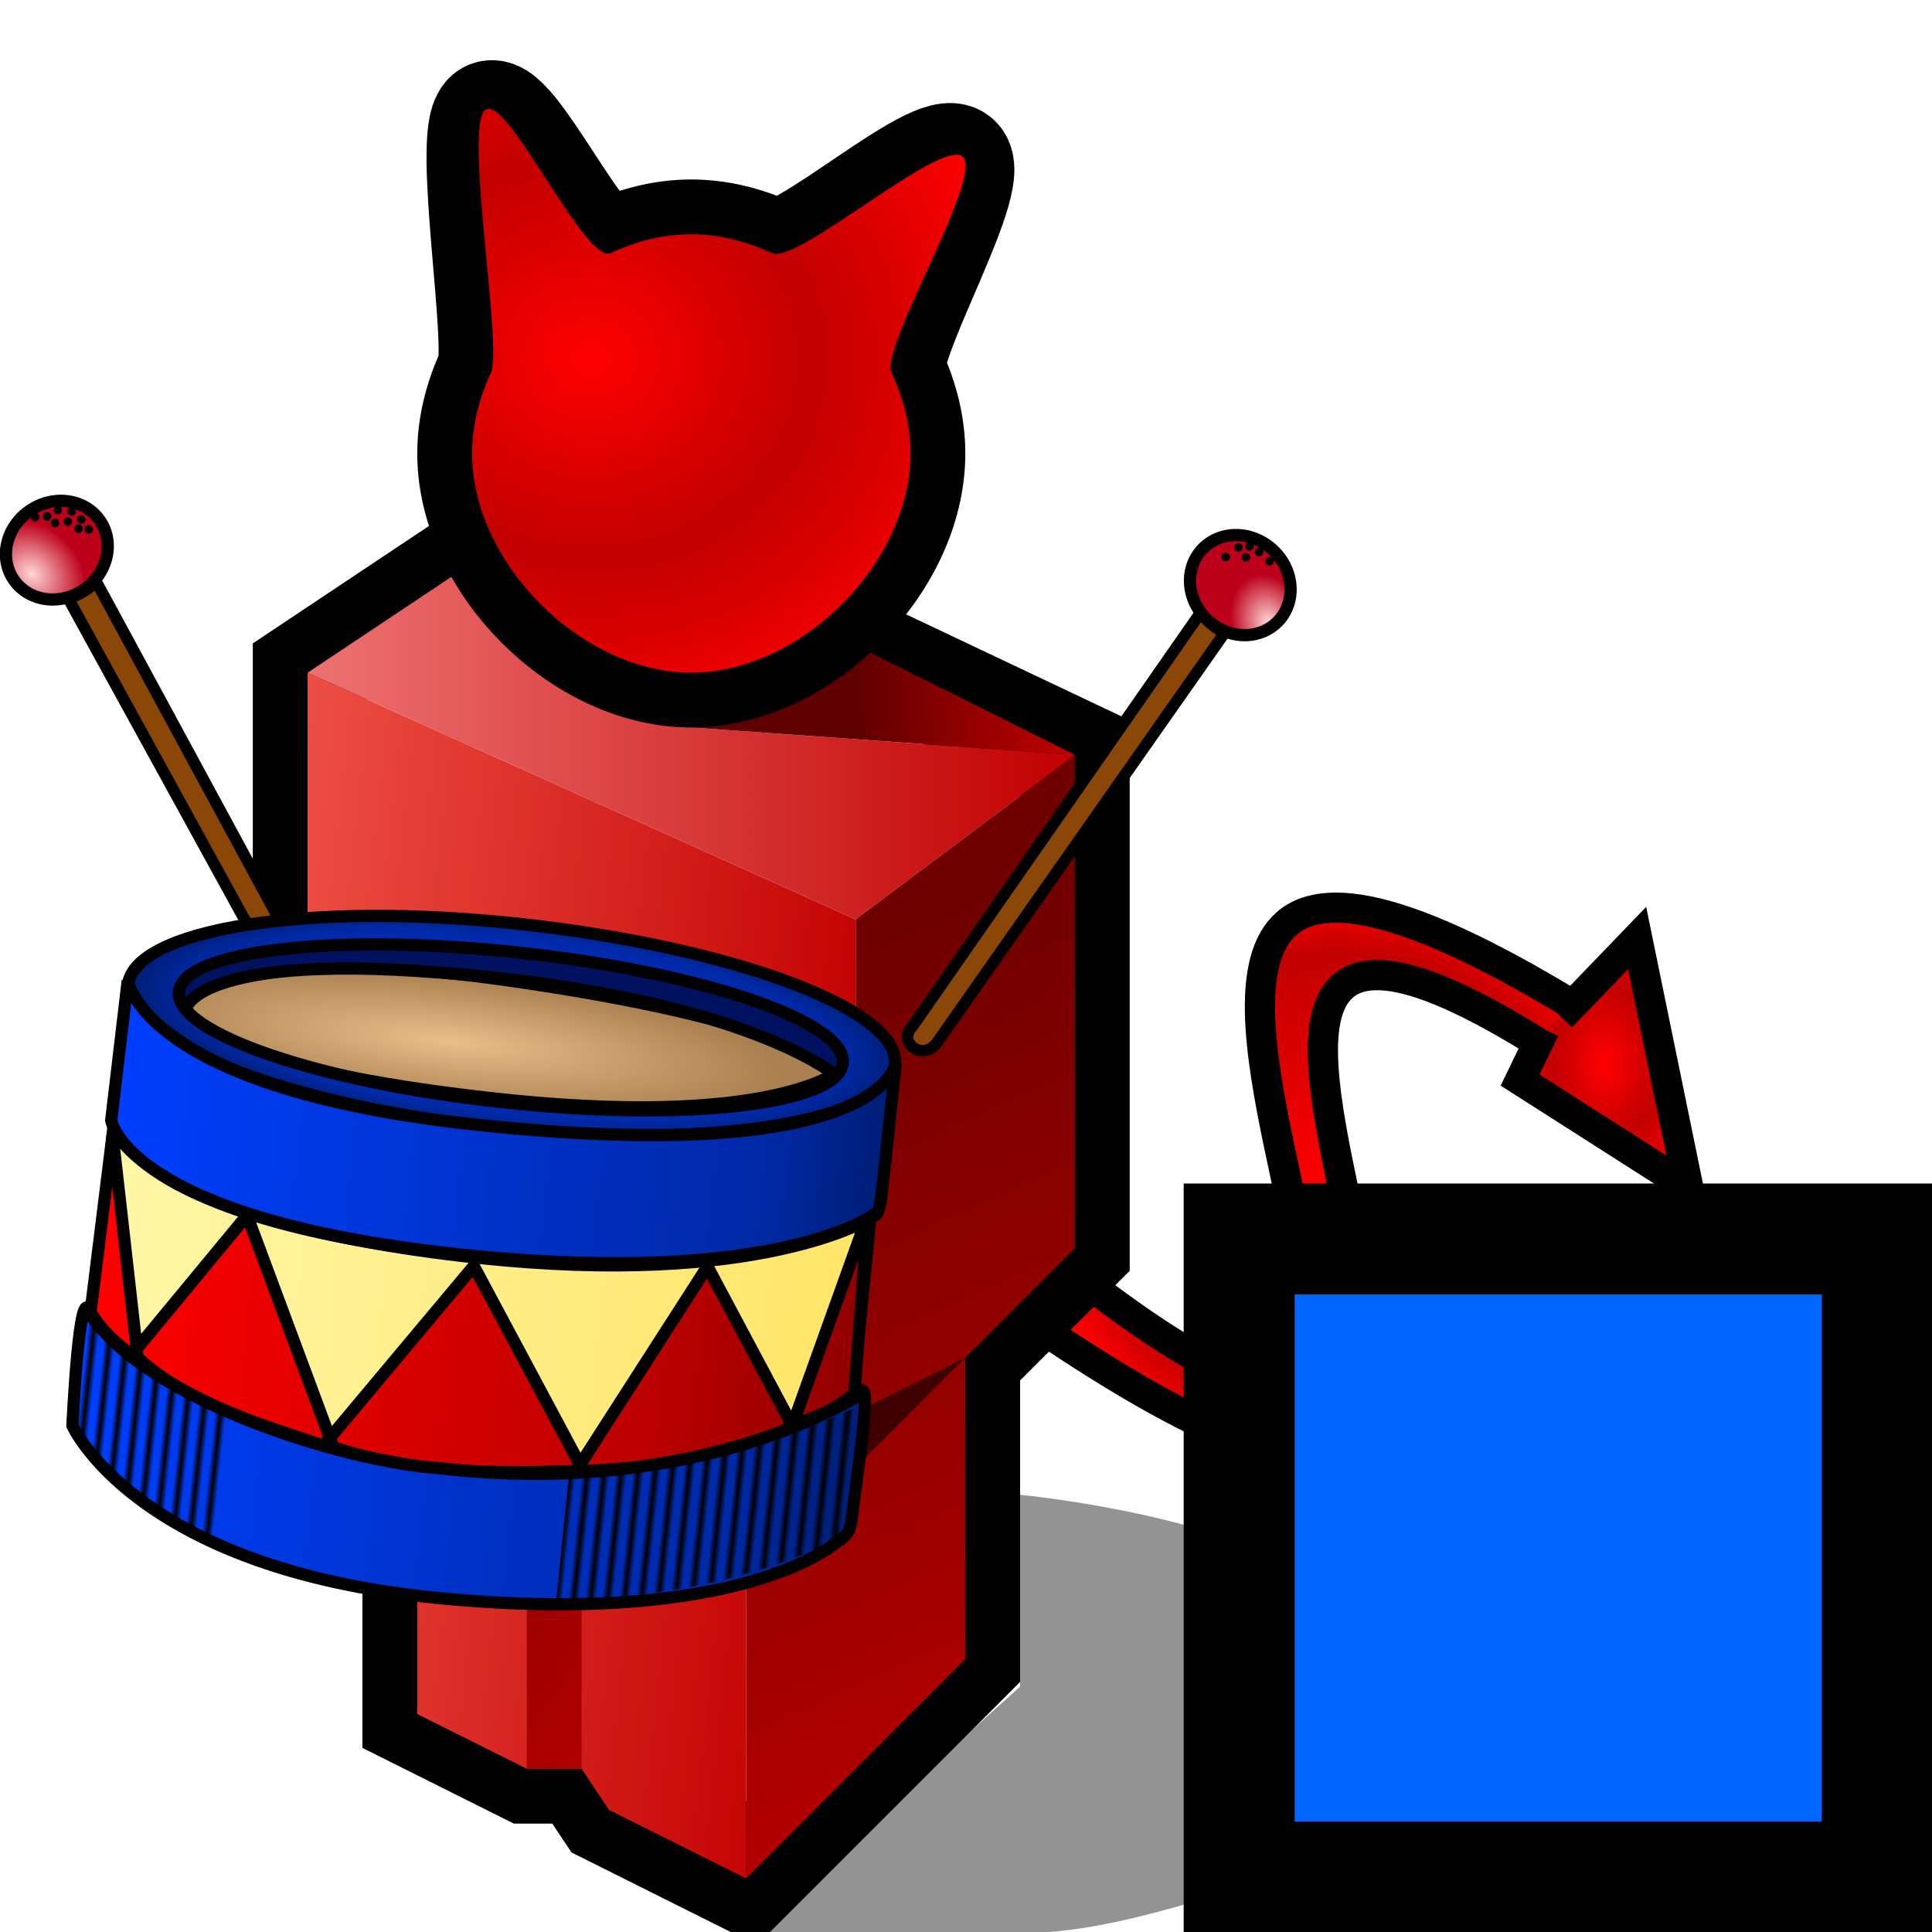 <?xml version="1.0" encoding="UTF-8" standalone="no"?>
<svg
   xmlns:dc="http://purl.org/dc/elements/1.1/"
   xmlns:cc="http://creativecommons.org/ns#"
   xmlns:rdf="http://www.w3.org/1999/02/22-rdf-syntax-ns#"
   xmlns:svg="http://www.w3.org/2000/svg"
   xmlns="http://www.w3.org/2000/svg"
   xmlns:xlink="http://www.w3.org/1999/xlink"
   xmlns:sodipodi="http://sodipodi.sourceforge.net/DTD/sodipodi-0.dtd"
   xmlns:inkscape="http://www.inkscape.org/namespaces/inkscape"
   version="1.1"
   width="64"
   height="64"
   color-interpolation="linearRGB"
   id="svg2"
   inkscape:version="0.91 r13725"
   sodipodi:docname="gmpc-tray.svg">
  <defs
     id="defs60">
    <linearGradient
       y2="-8.05"
       x2="116.61"
       y1="-57.07"
       x1="73.74"
       gradientUnits="userSpaceOnUse"
       id="gradient0"
       gradientTransform="matrix(0.908,0,0,0.908,3.409,5.944)">
      <stop
         id="stop11"
         stop-color="#ffdb97"
         offset="0"
         style="stop-color:#ff6f5f;stop-opacity:1" />
      <stop
         id="stop13"
         stop-color="#fcaf29"
         offset="1"
         style="stop-color:#c20000;stop-opacity:1" />
    </linearGradient>
    <linearGradient
       y2="-51.95"
       x2="-24.83"
       y1="-33.98"
       x1="-43.97"
       gradientUnits="userSpaceOnUse"
       id="gradient1"
       gradientTransform="matrix(0.908,0,0,0.908,3.409,5.944)">
      <stop
         id="stop18"
         stop-color="#fff7ea"
         offset="0"
         style="stop-color:#ed7272;stop-opacity:1" />
      <stop
         id="stop20"
         stop-color="#fdd17b"
         offset="0.996"
         style="stop-color:#c20000;stop-opacity:1" />
    </linearGradient>
    <linearGradient
       y2="-45.97"
       x2="75.84"
       y1="-52.61"
       x1="54.23"
       gradientUnits="userSpaceOnUse"
       id="gradient2"
       gradientTransform="matrix(0.908,0,0,0.908,3.409,5.944)">
      <stop
         id="stop25"
         stop-color="#c85805"
         offset="0"
         style="stop-color:#700000;stop-opacity:1" />
      <stop
         id="stop27"
         stop-color="#f06306"
         offset="1"
         style="stop-color:#c20000;stop-opacity:1" />
    </linearGradient>
    <linearGradient
       y2="-64"
       x2="39.07"
       y1="-64"
       x1="28.92"
       gradientUnits="userSpaceOnUse"
       id="gradient3"
       gradientTransform="matrix(0.908,0,0,0.908,3.409,5.944)">
      <stop
         id="stop34"
         stop-color="#c85804"
         offset="0"
         style="stop-color:#5e0000;stop-opacity:1" />
      <stop
         id="stop36"
         stop-color="#dc952f"
         offset="1"
         style="stop-color:#c20000;stop-opacity:1" />
    </linearGradient>
    <radialGradient
       gradientTransform="matrix(0.214,0,0,0.211,23.947,11.731)"
       r="64"
       cy="0"
       cx="0"
       gradientUnits="userSpaceOnUse"
       id="gradient4">
      <stop
         id="stop43"
         stop-color="#f2f2f2"
         offset="0"
         style="stop-color:#ff0000;stop-opacity:1" />
      <stop
         id="stop45"
         stop-color="#bca184"
         offset="1"
         style="stop-color:#c20000;stop-opacity:1" />
      <stop
         id="stop47"
         stop-color="#7d7a7a"
         offset="0.674"
         style="stop-color:#ff0000;stop-opacity:1" />
    </radialGradient>
    <linearGradient
       y2="-45.97"
       x2="75.84"
       y1="-52.61"
       x1="54.23"
       gradientUnits="userSpaceOnUse"
       id="gradient5"
       gradientTransform="matrix(0.908,0,0,0.908,3.409,5.944)">
      <stop
         id="stop52"
         stop-color="#c85805"
         offset="0"
         style="stop-color:#9b0000;stop-opacity:1" />
      <stop
         id="stop54"
         stop-color="#f06306"
         offset="1"
         style="stop-color:#c20000;stop-opacity:1" />
    </linearGradient>
    <linearGradient
       id="linearGradient6777"
       inkscape:collect="always">
      <stop
         id="stop6779"
         offset="0"
         style="stop-color:#ffd6d6;stop-opacity:1" />
      <stop
         id="stop6781"
         offset="1"
         style="stop-color:#bd001a;stop-opacity:1" />
    </linearGradient>
    <linearGradient
       id="linearGradient6769"
       inkscape:collect="always">
      <stop
         id="stop6771"
         offset="0"
         style="stop-color:#fff7a8;stop-opacity:1" />
      <stop
         id="stop6773"
         offset="1"
         style="stop-color:#ffe567;stop-opacity:1" />
    </linearGradient>
    <linearGradient
       id="linearGradient6751"
       inkscape:collect="always">
      <stop
         id="stop6753"
         offset="0"
         style="stop-color:#e8be8a;stop-opacity:1" />
      <stop
         id="stop6755"
         offset="1"
         style="stop-color:#aa8050;stop-opacity:1" />
    </linearGradient>
    <linearGradient
       id="linearGradient6733"
       inkscape:collect="always">
      <stop
         id="stop6735"
         offset="0"
         style="stop-color:#003fff;stop-opacity:1;" />
      <stop
         style="stop-color:#0029a7;stop-opacity:1;"
         offset="0.833"
         id="stop6741" />
      <stop
         id="stop6737"
         offset="1"
         style="stop-color:#001d72;stop-opacity:1" />
    </linearGradient>
    <linearGradient
       id="linearGradient6659"
       inkscape:collect="always">
      <stop
         id="stop6661"
         offset="0"
         style="stop-color:#ff0000;stop-opacity:1;" />
      <stop
         style="stop-color:#ba0000;stop-opacity:1;"
         offset="0.745"
         id="stop6667" />
      <stop
         id="stop6663"
         offset="1"
         style="stop-color:#8e0000;stop-opacity:1" />
    </linearGradient>
    <pattern
       patternTransform="matrix(0.185,0.02,-0.076,0.708,0.359,16.038)"
       id="pattern6486"
       xlink:href="#Strips1_2"
       inkscape:collect="always" />
    <pattern
       inkscape:collect="always"
       patternUnits="userSpaceOnUse"
       width="3"
       height="1"
       patternTransform="translate(0,0) scale(10,10)"
       id="Strips1_2"
       inkscape:stockid="Stripes 1:2">
      <rect
         style="fill:black;stroke:none"
         x="0"
         y="-0.5"
         width="1"
         height="2"
         id="rect5004" />
    </pattern>
    <pattern
       patternTransform="matrix(0.185,0.02,-0.076,0.708,16.83,19.655)"
       id="pattern6486-8"
       xlink:href="#Strips1_2-2"
       inkscape:collect="always" />
    <pattern
       inkscape:collect="always"
       patternUnits="userSpaceOnUse"
       width="3"
       height="1"
       patternTransform="translate(0,0) scale(10,10)"
       id="Strips1_2-2"
       inkscape:stockid="Stripes 1:2">
      <rect
         style="fill:black;stroke:none"
         x="0"
         y="-0.5"
         width="1"
         height="2"
         id="rect5004-1" />
    </pattern>
    <pattern
       patternTransform="matrix(0.185,0.02,-0.076,0.708,1.698,5.637)"
       id="pattern6486-9"
       xlink:href="#Strips1_2-6"
       inkscape:collect="always" />
    <pattern
       inkscape:collect="always"
       patternUnits="userSpaceOnUse"
       width="3"
       height="1"
       patternTransform="translate(0,0) scale(10,10)"
       id="Strips1_2-6"
       inkscape:stockid="Stripes 1:2">
      <rect
         style="fill:black;stroke:none"
         x="0"
         y="-0.5"
         width="1"
         height="2"
         id="rect5004-4" />
    </pattern>
    <pattern
       patternTransform="matrix(0.185,0.02,-0.076,0.708,17.71,8.986)"
       id="pattern6486-8-4"
       xlink:href="#Strips1_2-2-5"
       inkscape:collect="always" />
    <pattern
       inkscape:collect="always"
       patternUnits="userSpaceOnUse"
       width="3"
       height="1"
       patternTransform="translate(0,0) scale(10,10)"
       id="Strips1_2-2-5"
       inkscape:stockid="Stripes 1:2">
      <rect
         style="fill:black;stroke:none"
         x="0"
         y="-0.5"
         width="1"
         height="2"
         id="rect5004-1-1" />
    </pattern>
    <linearGradient
       gradientUnits="userSpaceOnUse"
       y2="298.826"
       x2="342.847"
       y1="298.826"
       x1="274.988"
       id="linearGradient6665"
       xlink:href="#linearGradient6659"
       inkscape:collect="always"
       gradientTransform="matrix(0.379,0.041,-0.041,0.379,-82.363,-81.906)" />
    <linearGradient
       gradientUnits="userSpaceOnUse"
       y2="282.768"
       x2="343.352"
       y1="282.768"
       x1="274.987"
       id="linearGradient6739"
       xlink:href="#linearGradient6733"
       inkscape:collect="always"
       gradientTransform="matrix(0.379,0.041,-0.041,0.379,-82.363,-81.906)" />
    <linearGradient
       gradientUnits="userSpaceOnUse"
       y2="311.827"
       x2="343.934"
       y1="311.827"
       x1="274.231"
       id="linearGradient6749"
       xlink:href="#linearGradient6733"
       inkscape:collect="always"
       gradientTransform="matrix(0.379,0.041,-0.041,0.379,-82.363,-81.906)" />
    <radialGradient
       gradientUnits="userSpaceOnUse"
       gradientTransform="matrix(0.379,0.041,-0.008,0.074,-91.349,1.443)"
       r="29.245"
       fy="278.347"
       fx="303.858"
       cy="278.347"
       cx="303.858"
       id="radialGradient6757"
       xlink:href="#linearGradient6751"
       inkscape:collect="always" />
    <radialGradient
       gradientUnits="userSpaceOnUse"
       gradientTransform="matrix(0.379,0.041,-0.011,0.105,-90.403,-7.332)"
       r="34.062"
       fy="272.664"
       fx="309.237"
       cy="272.664"
       cx="309.237"
       id="radialGradient6767"
       xlink:href="#linearGradient6733"
       inkscape:collect="always" />
    <linearGradient
       gradientUnits="userSpaceOnUse"
       y2="298.444"
       x2="342.723"
       y1="298.444"
       x1="275.24"
       id="linearGradient6775"
       xlink:href="#linearGradient6769"
       inkscape:collect="always"
       gradientTransform="matrix(0.379,0.041,-0.041,0.379,-82.363,-81.906)" />
    <radialGradient
       gradientUnits="userSpaceOnUse"
       gradientTransform="matrix(6.6216213e-4,0.336,-0.411,8.0954586e-4,106.391,-79.904)"
       r="4.703"
       fy="272.006"
       fx="297.239"
       cy="272.006"
       cx="297.239"
       id="radialGradient6783"
       xlink:href="#linearGradient6777"
       inkscape:collect="always" />
    <radialGradient
       gradientUnits="userSpaceOnUse"
       gradientTransform="matrix(-0.151,0.307,-0.234,-0.115,91.251,-12.115)"
       r="4.698"
       fy="322.517"
       fx="265.616"
       cy="322.517"
       cx="265.616"
       id="radialGradient6791"
       xlink:href="#linearGradient6777"
       inkscape:collect="always" />
    <radialGradient
       inkscape:collect="always"
       xlink:href="#linearGradient7702"
       id="radialGradient9116-9"
       cx="48.437"
       cy="39.128"
       fx="48.437"
       fy="39.128"
       r="10.151"
       gradientTransform="matrix(1,0,0,0.942,0,2.285)"
       gradientUnits="userSpaceOnUse" />
    <linearGradient
       id="linearGradient7702"
       inkscape:collect="always">
      <stop
         id="stop7704"
         offset="0"
         style="stop-color:#ff0000;stop-opacity:1" />
      <stop
         style="stop-color:#c20000;stop-opacity:1"
         offset="0.791"
         id="stop7706" />
      <stop
         id="stop7708"
         offset="1"
         style="stop-color:#ff0000;stop-opacity:1" />
    </linearGradient>
    <linearGradient
       inkscape:collect="always"
       xlink:href="#linearGradient7676"
       id="linearGradient7682"
       x1="4.017"
       y1="39.108"
       x2="32.457"
       y2="42.254"
       gradientUnits="userSpaceOnUse" />
    <linearGradient
       inkscape:collect="always"
       id="linearGradient7676">
      <stop
         style="stop-color:#ff6f5f;stop-opacity:1"
         offset="0"
         id="stop7678" />
      <stop
         style="stop-color:#c20000;stop-opacity:1"
         offset="1"
         id="stop7680" />
    </linearGradient>
    <linearGradient
       inkscape:collect="always"
       xlink:href="#linearGradient7666"
       id="linearGradient7672"
       x1="14.302"
       y1="23.645"
       x2="39.719"
       y2="23.645"
       gradientUnits="userSpaceOnUse" />
    <linearGradient
       inkscape:collect="always"
       id="linearGradient7666">
      <stop
         style="stop-color:#ed7272;stop-opacity:1"
         offset="0"
         id="stop7668" />
      <stop
         style="stop-color:#c20000;stop-opacity:1"
         offset="1"
         id="stop7670" />
    </linearGradient>
    <linearGradient
       inkscape:collect="always"
       xlink:href="#linearGradient7692"
       id="linearGradient7698"
       x1="29.431"
       y1="32.968"
       x2="42.744"
       y2="62.129"
       gradientUnits="userSpaceOnUse" />
    <linearGradient
       inkscape:collect="always"
       id="linearGradient7692">
      <stop
         style="stop-color:#700000;stop-opacity:1;"
         offset="0"
         id="stop7694" />
      <stop
         style="stop-color:#c20000;stop-opacity:1"
         offset="1"
         id="stop7696" />
    </linearGradient>
    <linearGradient
       inkscape:collect="always"
       xlink:href="#linearGradient7712"
       id="linearGradient7718"
       x1="32.335"
       y1="23.555"
       x2="39.719"
       y2="23.192"
       gradientUnits="userSpaceOnUse" />
    <linearGradient
       inkscape:collect="always"
       id="linearGradient7712">
      <stop
         style="stop-color:#5e0000;stop-opacity:1;"
         offset="0"
         id="stop7714" />
      <stop
         style="stop-color:#c20000;stop-opacity:1"
         offset="1"
         id="stop7716" />
    </linearGradient>
    <linearGradient
       inkscape:collect="always"
       xlink:href="#linearGradient7740"
       id="linearGradient7746"
       x1="21.564"
       y1="51.785"
       x2="29.309"
       y2="57.231"
       gradientUnits="userSpaceOnUse" />
    <linearGradient
       inkscape:collect="always"
       id="linearGradient7740">
      <stop
         style="stop-color:#9b0000;stop-opacity:1"
         offset="0"
         id="stop7742" />
      <stop
         style="stop-color:#c20000;stop-opacity:1"
         offset="1"
         id="stop7744" />
    </linearGradient>
    <radialGradient
       inkscape:collect="always"
       xlink:href="#Cabeza-7"
       id="radialGradient9108-8"
       cx="57.296"
       cy="35.218"
       fx="57.296"
       fy="35.218"
       r="3.473"
       gradientTransform="matrix(1,0,0,1.491,0,-17.287)"
       gradientUnits="userSpaceOnUse" />
    <linearGradient
       inkscape:collect="always"
       id="Cabeza-7">
      <stop
         style="stop-color:#ff0000;stop-opacity:1"
         offset="0"
         id="stop7570" />
      <stop
         id="stop7584"
         offset="0.5"
         style="stop-color:#c20000;stop-opacity:1" />
      <stop
         style="stop-color:#ff0000;stop-opacity:1"
         offset="1"
         id="stop7572" />
    </linearGradient>
    <radialGradient
       inkscape:collect="always"
       xlink:href="#Cabeza-7"
       id="radialGradient7576"
       cx="23.689"
       cy="11.991"
       fx="23.689"
       fy="11.991"
       r="8.175"
       gradientTransform="matrix(1.799,0,0,1.631,-18.933,-7.701)"
       gradientUnits="userSpaceOnUse" />
  </defs>
  <sodipodi:namedview
     pagecolor="#ffffff"
     bordercolor="#666666"
     borderopacity="1"
     objecttolerance="10"
     gridtolerance="10"
     guidetolerance="10"
     inkscape:pageopacity="0"
     inkscape:pageshadow="2"
     inkscape:window-width="1468"
     inkscape:window-height="909"
     id="namedview58"
     showgrid="false"
     inkscape:zoom="8.2643105"
     inkscape:cx="29.306841"
     inkscape:cy="28.13696"
     inkscape:window-x="434"
     inkscape:window-y="128"
     inkscape:window-maximized="0"
     inkscape:current-layer="svg2" />
  <g
     transform="translate(-4.112,4.7903303e-4)"
     id="g7750">
    <path
       sodipodi:nodetypes="ccccc"
       inkscape:connector-curvature="0"
       id="path7606-3"
       d="m 38.923,41.555 c 21.55,17.254 -7.796,-24.643 19.135,-7.101 l -0.212,1.957 C 34.235,19.624 63.649,60.788 38.799,44.134 Z"
       style="fill:url(#radialGradient9116-9);fill-opacity:1;fill-rule:evenodd;stroke:#000000;stroke-width:1px;stroke-linecap:butt;stroke-linejoin:miter;stroke-opacity:1" />
    <path
       style="fill:#010101;fill-opacity:0.424"
       d="m 28.826,64.04 c 0,0 4.539,0 9.077,0 4.539,0 9.259,-2.76 13.389,-2.614 9.413,0.345 13.162,-4.312 7.371,-6.127 -3.477,-1.089 -8.052,-1.017 -10.666,-2.832 -3.331,-2.324 -10.094,-2.95 -10.094,-2.95 l 0,6.354 -9.077,8.17 z"
       id="path6-1"
       inkscape:connector-curvature="0" />
    <path
       style="fill:none;stroke:#000000;stroke-width:3.631"
       d="m 14.302,22.284 0,15.432 3.631,3.631 0,15.432 3.631,1.815 1.815,0 0.908,1.362 4.539,2.269 7.262,-7.262 0,-9.985 3.631,-3.631 0,-16.339 -17.247,-8.17 -8.17,5.446 z"
       id="path8-3"
       inkscape:connector-curvature="0" />
    <path
       style="fill:url(#linearGradient7682);fill-opacity:1"
       d="m 14.302,22.284 0,15.432 3.631,3.631 0,15.432 3.631,1.815 1.815,0 0.908,1.362 4.539,2.269 0,-15.432 3.631,0 0,-16.339 -18.155,-8.17 z"
       id="path15-2"
       inkscape:connector-curvature="0" />
    <path
       style="fill:url(#linearGradient7672);fill-opacity:1"
       d="m 14.302,22.284 18.155,8.17 7.262,-5.446 -12.708,-0.908 5.437,-2.732 -9.976,-4.53 -8.17,5.446 z"
       id="path22-4"
       inkscape:connector-curvature="0" />
    <path
       style="fill:url(#linearGradient7698);fill-opacity:1"
       d="m 32.457,46.793 -3.631,0 0,15.432 7.262,-7.262 0,-9.985 3.631,-3.631 0,-16.339 -7.262,5.446 0,16.339 z"
       id="path29-4"
       inkscape:connector-curvature="0" />
    <path
       style="fill:#400000;fill-opacity:1"
       d="m 28.826,46.793 0,5.446 7.262,-7.262 -3.631,1.815 -3.631,0 z"
       id="path31-6"
       inkscape:connector-curvature="0" />
    <path
       style="fill:url(#linearGradient7718);fill-opacity:1"
       d="m 27.011,24.099 12.708,0.908 -7.262,-3.631 -5.446,2.723 z"
       id="path38-0"
       inkscape:connector-curvature="0" />
    <path
       sodipodi:nodetypes="sssssssssss"
       style="fill:none;stroke:#000000;stroke-width:3.631"
       d="m 27.011,7.76 c -0.908,0 -1.815,0.227 -2.666,0.624 -0.851,0.397 -3.392,-5.199 -4.072,-4.518 -0.681,0.681 0.498,7.639 0.101,8.49 -0.397,0.851 -0.624,1.759 -0.624,2.666 0,3.631 3.631,7.262 7.262,7.262 3.631,0 7.262,-3.631 7.262,-7.262 0,-0.908 -0.227,-1.815 -0.624,-2.666 C 33.251,11.504 36.485,5.985 35.804,5.304 35.123,4.623 30.528,8.781 29.677,8.384 28.826,7.987 27.918,7.76 27.011,7.76 Z"
       id="path40-9"
       inkscape:connector-curvature="0" />
    <path
       style="fill:url(#linearGradient7746);fill-opacity:1"
       d="m 21.564,58.594 1.815,0 0,-12.708 -1.815,-0.908 0,13.616 z"
       id="path56-0"
       inkscape:connector-curvature="0" />
    <path
       sodipodi:nodetypes="ccccc"
       inkscape:connector-curvature="0"
       id="path7608-7"
       d="m 55.277,34.102 -0.81,1.678 5.574,3.558 -1.696,-8.266 -2.52,2.616"
       style="fill:url(#radialGradient9108-8);fill-opacity:1;fill-rule:evenodd;stroke:#000000;stroke-width:1px;stroke-linecap:butt;stroke-linejoin:miter;stroke-opacity:1" />
    <path
       inkscape:connector-curvature="0"
       id="path7552"
       d="m 27.011,7.76 c -0.908,0 -1.815,0.227 -2.666,0.624 -0.851,0.397 -3.494,-5.405 -4.175,-4.724 -0.681,0.681 0.601,7.844 0.204,8.695 -0.397,0.851 -0.624,1.759 -0.624,2.666 0,3.631 3.631,7.262 7.262,7.262 3.631,0 7.262,-3.631 7.262,-7.262 0,-0.908 -0.227,-1.815 -0.624,-2.666 C 33.251,11.504 36.69,5.882 36.01,5.201 35.329,4.52 30.528,8.781 29.677,8.384 28.826,7.987 27.918,7.76 27.011,7.76 Z"
       style="fill:url(#radialGradient7576);fill-opacity:1"
       sodipodi:nodetypes="sssssssssss" />
  </g>
  <g
     id="g6914"
     transform="matrix(-0.733,0.681,-0.681,-0.733,46.202,60.891)">
    <path
       inkscape:connector-curvature="0"
       id="path4235-2"
       d="m -22.908,33.771 a 1.732,1.587 86.281 0 1 -1.472,1.831 1.732,1.587 86.281 0 1 -1.696,-1.625 1.732,1.587 86.281 0 1 1.472,-1.831 1.732,1.587 86.281 0 1 1.696,1.625 z"
       style="color:#000000;display:inline;overflow:visible;visibility:visible;opacity:1;fill:url(#radialGradient6791);fill-opacity:1;fill-rule:nonzero;stroke:#000000;stroke-width:0.405;stroke-linecap:round;stroke-linejoin:bevel;stroke-miterlimit:4;stroke-dasharray:none;stroke-dashoffset:0;stroke-opacity:1;marker:none;enable-background:accumulate" />
    <path
       sodipodi:nodetypes="ccccc"
       inkscape:connector-curvature="0"
       id="path4171-7"
       d="m -6.586,30.556 c 0.699,-0.022 0.563,-1.055 -0.199,-0.953 L -23.023,33.068 c 0.121,0.404 0.164,0.777 0.109,1.034 z"
       style="fill:#8a4708;fill-opacity:1;fill-rule:evenodd;stroke:#000000;stroke-width:0.381px;stroke-linecap:butt;stroke-linejoin:miter;stroke-opacity:1" />
    <path
       inkscape:connector-curvature="0"
       id="path6560-3"
       d="m -25.6,33.803 a 0.142,0.142 0 0 1 -0.156,0.126 0.142,0.142 0 0 1 -0.126,-0.156 0.142,0.142 0 0 1 0.156,-0.126 0.142,0.142 0 0 1 0.126,0.156 z"
       style="color:#000000;display:inline;overflow:visible;visibility:visible;opacity:1;fill:#000000;fill-opacity:1;fill-rule:nonzero;stroke:none;stroke-width:1.063;stroke-linecap:round;stroke-linejoin:bevel;stroke-miterlimit:4;stroke-dasharray:none;stroke-dashoffset:0;stroke-opacity:1;marker:none;enable-background:accumulate" />
    <path
       inkscape:connector-curvature="0"
       id="path6560-34"
       d="m -25.553,34.267 a 0.142,0.142 0 0 1 -0.156,0.126 0.142,0.142 0 0 1 -0.126,-0.156 0.142,0.142 0 0 1 0.156,-0.126 0.142,0.142 0 0 1 0.126,0.156 z"
       style="color:#000000;display:inline;overflow:visible;visibility:visible;opacity:1;fill:#000000;fill-opacity:1;fill-rule:nonzero;stroke:none;stroke-width:1.063;stroke-linecap:round;stroke-linejoin:bevel;stroke-miterlimit:4;stroke-dasharray:none;stroke-dashoffset:0;stroke-opacity:1;marker:none;enable-background:accumulate" />
    <path
       inkscape:connector-curvature="0"
       id="path6560-4"
       d="m -25.156,34.842 a 0.142,0.142 0 0 1 -0.156,0.126 0.142,0.142 0 0 1 -0.126,-0.156 0.142,0.142 0 0 1 0.156,-0.126 0.142,0.142 0 0 1 0.126,0.156 z"
       style="color:#000000;display:inline;overflow:visible;visibility:visible;opacity:1;fill:#000000;fill-opacity:1;fill-rule:nonzero;stroke:none;stroke-width:1.063;stroke-linecap:round;stroke-linejoin:bevel;stroke-miterlimit:4;stroke-dasharray:none;stroke-dashoffset:0;stroke-opacity:1;marker:none;enable-background:accumulate" />
    <path
       inkscape:connector-curvature="0"
       id="path6560-32"
       d="m -24.63,34.899 a 0.142,0.142 0 0 1 -0.156,0.126 0.142,0.142 0 0 1 -0.126,-0.156 0.142,0.142 0 0 1 0.156,-0.126 0.142,0.142 0 0 1 0.126,0.156 z"
       style="color:#000000;display:inline;overflow:visible;visibility:visible;opacity:1;fill:#000000;fill-opacity:1;fill-rule:nonzero;stroke:none;stroke-width:1.063;stroke-linecap:round;stroke-linejoin:bevel;stroke-miterlimit:4;stroke-dasharray:none;stroke-dashoffset:0;stroke-opacity:1;marker:none;enable-background:accumulate" />
    <path
       inkscape:connector-curvature="0"
       id="path6560-15"
       d="m -25.446,34.618 a 0.142,0.142 0 0 1 -0.156,0.126 0.142,0.142 0 0 1 -0.126,-0.156 0.142,0.142 0 0 1 0.156,-0.126 0.142,0.142 0 0 1 0.126,0.156 z"
       style="color:#000000;display:inline;overflow:visible;visibility:visible;opacity:1;fill:#000000;fill-opacity:1;fill-rule:nonzero;stroke:none;stroke-width:1.063;stroke-linecap:round;stroke-linejoin:bevel;stroke-miterlimit:4;stroke-dasharray:none;stroke-dashoffset:0;stroke-opacity:1;marker:none;enable-background:accumulate" />
    <path
       inkscape:connector-curvature="0"
       id="path6560-157"
       d="m -25.112,34.436 a 0.142,0.142 0 0 1 -0.156,0.126 0.142,0.142 0 0 1 -0.126,-0.156 0.142,0.142 0 0 1 0.156,-0.126 0.142,0.142 0 0 1 0.126,0.156 z"
       style="color:#000000;display:inline;overflow:visible;visibility:visible;opacity:1;fill:#000000;fill-opacity:1;fill-rule:nonzero;stroke:none;stroke-width:1.063;stroke-linecap:round;stroke-linejoin:bevel;stroke-miterlimit:4;stroke-dasharray:none;stroke-dashoffset:0;stroke-opacity:1;marker:none;enable-background:accumulate" />
  </g>
  <g
     id="g6900"
     transform="matrix(-0.728,-0.685,0.685,-0.728,-16.562,30.142)">
    <path
       inkscape:connector-curvature="0"
       id="path4235"
       d="m -3.718,21.665 a 1.587,1.732 12.269 0 1 -1.919,1.355 1.587,1.732 12.269 0 1 -1.183,-2.03 1.587,1.732 12.269 0 1 1.919,-1.355 1.587,1.732 12.269 0 1 1.183,2.03 z"
       style="color:#000000;display:inline;overflow:visible;visibility:visible;opacity:1;fill:url(#radialGradient6783);fill-opacity:1;fill-rule:nonzero;stroke:#000000;stroke-width:0.405;stroke-linecap:round;stroke-linejoin:bevel;stroke-miterlimit:4;stroke-dasharray:none;stroke-dashoffset:0;stroke-opacity:1;marker:none;enable-background:accumulate" />
    <g
       style="fill:#8a4708;fill-opacity:1;stroke:#000000;stroke-opacity:1"
       transform="matrix(0.379,0.041,-0.041,0.379,-107.38,-94.779)"
       id="g4177">
      <path
         style="fill:#8a4708;fill-opacity:1;fill-rule:evenodd;stroke:#000000;stroke-width:1px;stroke-linecap:butt;stroke-linejoin:miter;stroke-opacity:1"
         d="m 249.821,262.541 c -1.702,-0.69 -2.472,1.933 -0.536,2.5 l 45.497,9.784 c -0.142,-0.851 0.091,-1.954 0.446,-2.805 z"
         id="path4171"
         inkscape:connector-curvature="0"
         sodipodi:nodetypes="ccccc" />
    </g>
    <path
       inkscape:connector-curvature="0"
       id="path6560"
       d="m -4.468,21.957 a 0.142,0.142 0 0 1 -0.156,0.126 0.142,0.142 0 0 1 -0.126,-0.156 0.142,0.142 0 0 1 0.156,-0.126 0.142,0.142 0 0 1 0.126,0.156 z"
       style="color:#000000;display:inline;overflow:visible;visibility:visible;opacity:1;fill:#000000;fill-opacity:1;fill-rule:nonzero;stroke:none;stroke-width:1.063;stroke-linecap:round;stroke-linejoin:bevel;stroke-miterlimit:4;stroke-dasharray:none;stroke-dashoffset:0;stroke-opacity:1;marker:none;enable-background:accumulate" />
    <path
       inkscape:connector-curvature="0"
       id="path6560-8"
       d="m -4.745,22.279 a 0.142,0.142 0 0 1 -0.156,0.126 0.142,0.142 0 0 1 -0.126,-0.156 0.142,0.142 0 0 1 0.156,-0.126 0.142,0.142 0 0 1 0.126,0.156 z"
       style="color:#000000;display:inline;overflow:visible;visibility:visible;opacity:1;fill:#000000;fill-opacity:1;fill-rule:nonzero;stroke:none;stroke-width:1.063;stroke-linecap:round;stroke-linejoin:bevel;stroke-miterlimit:4;stroke-dasharray:none;stroke-dashoffset:0;stroke-opacity:1;marker:none;enable-background:accumulate" />
    <path
       inkscape:connector-curvature="0"
       id="path6560-0"
       d="m -4.243,22.334 a 0.142,0.142 0 0 1 -0.156,0.126 0.142,0.142 0 0 1 -0.126,-0.156 0.142,0.142 0 0 1 0.156,-0.126 0.142,0.142 0 0 1 0.126,0.156 z"
       style="color:#000000;display:inline;overflow:visible;visibility:visible;opacity:1;fill:#000000;fill-opacity:1;fill-rule:nonzero;stroke:none;stroke-width:1.063;stroke-linecap:round;stroke-linejoin:bevel;stroke-miterlimit:4;stroke-dasharray:none;stroke-dashoffset:0;stroke-opacity:1;marker:none;enable-background:accumulate" />
    <path
       inkscape:connector-curvature="0"
       id="path6560-1"
       d="m -4.127,21.935 a 0.142,0.142 0 0 1 -0.156,0.126 0.142,0.142 0 0 1 -0.126,-0.156 0.142,0.142 0 0 1 0.156,-0.126 0.142,0.142 0 0 1 0.126,0.156 z"
       style="color:#000000;display:inline;overflow:visible;visibility:visible;opacity:1;fill:#000000;fill-opacity:1;fill-rule:nonzero;stroke:none;stroke-width:1.063;stroke-linecap:round;stroke-linejoin:bevel;stroke-miterlimit:4;stroke-dasharray:none;stroke-dashoffset:0;stroke-opacity:1;marker:none;enable-background:accumulate" />
    <path
       inkscape:connector-curvature="0"
       id="path6560-85"
       d="m -4.611,22.608 a 0.142,0.142 0 0 1 -0.156,0.126 0.142,0.142 0 0 1 -0.126,-0.156 0.142,0.142 0 0 1 0.156,-0.126 0.142,0.142 0 0 1 0.126,0.156 z"
       style="color:#000000;display:inline;overflow:visible;visibility:visible;opacity:1;fill:#000000;fill-opacity:1;fill-rule:nonzero;stroke:none;stroke-width:1.063;stroke-linecap:round;stroke-linejoin:bevel;stroke-miterlimit:4;stroke-dasharray:none;stroke-dashoffset:0;stroke-opacity:1;marker:none;enable-background:accumulate" />
    <path
       inkscape:connector-curvature="0"
       id="path6560-6"
       d="m -3.855,21.65 a 0.142,0.142 0 0 1 -0.156,0.126 0.142,0.142 0 0 1 -0.126,-0.156 0.142,0.142 0 0 1 0.156,-0.126 0.142,0.142 0 0 1 0.126,0.156 z"
       style="color:#000000;display:inline;overflow:visible;visibility:visible;opacity:1;fill:#000000;fill-opacity:1;fill-rule:nonzero;stroke:none;stroke-width:1.063;stroke-linecap:round;stroke-linejoin:bevel;stroke-miterlimit:4;stroke-dasharray:none;stroke-dashoffset:0;stroke-opacity:1;marker:none;enable-background:accumulate" />
    <path
       inkscape:connector-curvature="0"
       id="path6560-65"
       d="m -5.026,22.636 a 0.142,0.142 0 0 1 -0.156,0.126 0.142,0.142 0 0 1 -0.126,-0.156 0.142,0.142 0 0 1 0.156,-0.126 0.142,0.142 0 0 1 0.126,0.156 z"
       style="color:#000000;display:inline;overflow:visible;visibility:visible;opacity:1;fill:#000000;fill-opacity:1;fill-rule:nonzero;stroke:none;stroke-width:1.063;stroke-linecap:round;stroke-linejoin:bevel;stroke-miterlimit:4;stroke-dasharray:none;stroke-dashoffset:0;stroke-opacity:1;marker:none;enable-background:accumulate" />
    <path
       inkscape:connector-curvature="0"
       id="path6560-2"
       d="m -5.43,22.569 a 0.142,0.142 0 0 1 -0.156,0.126 0.142,0.142 0 0 1 -0.126,-0.156 0.142,0.142 0 0 1 0.156,-0.126 0.142,0.142 0 0 1 0.126,0.156 z"
       style="color:#000000;display:inline;overflow:visible;visibility:visible;opacity:1;fill:#000000;fill-opacity:1;fill-rule:nonzero;stroke:none;stroke-width:1.063;stroke-linecap:round;stroke-linejoin:bevel;stroke-miterlimit:4;stroke-dasharray:none;stroke-dashoffset:0;stroke-opacity:1;marker:none;enable-background:accumulate" />
    <path
       inkscape:connector-curvature="0"
       id="path6560-9"
       d="m -5.165,22.355 a 0.142,0.142 0 0 1 -0.156,0.126 0.142,0.142 0 0 1 -0.126,-0.156 0.142,0.142 0 0 1 0.156,-0.126 0.142,0.142 0 0 1 0.126,0.156 z"
       style="color:#000000;display:inline;overflow:visible;visibility:visible;opacity:1;fill:#000000;fill-opacity:1;fill-rule:nonzero;stroke:none;stroke-width:1.063;stroke-linecap:round;stroke-linejoin:bevel;stroke-miterlimit:4;stroke-dasharray:none;stroke-dashoffset:0;stroke-opacity:1;marker:none;enable-background:accumulate" />
  </g>
  <g
     id="g6943"
     transform="translate(-6.692,0)">
    <path
       sodipodi:nodetypes="cccscc"
       inkscape:connector-curvature="0"
       id="path5710"
       d="m 10.989,32.777 24.771,3.155 c 0.6,-0.481 0.3,-1.14 0.17,-1.578 -0.622,-1.345 -6.511,-3.16 -10.976,-3.651 -8.78,-0.966 -12.434,0.45 -12.434,0.45 -1.114,0.646 -1.312,1.134 -1.53,1.625 z"
       style="fill:#ffffff;fill-opacity:1;fill-rule:evenodd;stroke:#800080;stroke-width:0.135;stroke-linecap:butt;stroke-linejoin:miter;stroke-miterlimit:4;stroke-dasharray:none;stroke-opacity:1" />
    <path
       sodipodi:nodetypes="scscs"
       inkscape:connector-curvature="0"
       id="path4169"
       d="m 23.327,32.449 c 9.706,1.361 11.17,3.018 11.17,3.018 0,0 -2.281,1.971 -11.694,0.894 -10.252,-1.173 -9.983,-3.138 -9.983,-3.138 0,0 1.691,-2.01 10.507,-0.774 z"
       style="fill:url(#radialGradient6757);fill-opacity:1;fill-rule:evenodd;stroke:#000000;stroke-width:0.405;stroke-linecap:butt;stroke-linejoin:miter;stroke-miterlimit:4;stroke-dasharray:none;stroke-opacity:1" />
    <path
       sodipodi:nodetypes="csccscc"
       inkscape:connector-curvature="0"
       id="path4167"
       d="m 12.852,33.407 c 0,0 0.41,-2.079 10.184,-1.026 8.819,0.951 11.445,3.321 11.445,3.321 l 0.576,-0.896 C 35.227,34.04 28.985,31.535 23.18,31.37 17.494,31.209 13.045,30.962 12.204,32.582 Z"
       style="fill:#00125f;fill-opacity:1;fill-rule:evenodd;stroke:#000000;stroke-width:0.405;stroke-linecap:butt;stroke-linejoin:miter;stroke-miterlimit:4;stroke-dasharray:none;stroke-opacity:1" />
    <path
       sodipodi:nodetypes="ccsccsc"
       inkscape:connector-curvature="0"
       id="path4183"
       d="m 10.446,37.363 -0.638,6.366 c 0,0 2.478,3.913 12.187,4.991 8.269,0.918 12.953,-2.571 12.953,-2.571 l 0.576,-5.792 c 0,0 -3.674,2.324 -13.059,1.301 C 11.467,40.46 10.446,37.363 10.446,37.363 Z"
       style="fill:url(#linearGradient6775);fill-opacity:1;fill-rule:evenodd;stroke:#000000;stroke-width:0.405;stroke-linecap:butt;stroke-linejoin:miter;stroke-miterlimit:4;stroke-dasharray:none;stroke-opacity:1" />
    <path
       sodipodi:nodetypes="scscsscscs"
       inkscape:connector-curvature="0"
       id="path4147"
       d="m 23.877,30.603 c -6.949,-0.749 -12.745,0.159 -12.946,2.028 -0.201,1.869 5.268,3.991 12.216,4.74 6.948,0.749 12.993,-0.228 13.195,-2.097 C 36.544,33.405 30.825,31.352 23.877,30.603 Z m 0.005,0.952 c 6.071,0.655 10.874,2.295 10.728,3.664 -0.147,1.369 -5.19,1.949 -11.263,1.294 -6.073,-0.655 -10.877,-2.296 -10.729,-3.665 0.149,-1.369 5.192,-1.948 11.263,-1.293 z"
       style="color:#000000;display:inline;overflow:visible;visibility:visible;opacity:1;fill:url(#radialGradient6767);fill-opacity:1;fill-rule:nonzero;stroke:#000000;stroke-width:0.405;stroke-linecap:round;stroke-linejoin:bevel;stroke-miterlimit:4;stroke-dasharray:none;stroke-dashoffset:0;stroke-opacity:1;marker:none;enable-background:accumulate" />
    <path
       d="m 32.949,47.192 2.49,-6.941 -0.443,5.903 c -0.415,0.375 -0.998,0.731 -2.047,1.037 z m -7.182,1.548 4.361,-6.787 2.817,5.287 c -2.025,1.076 -4.487,1.394 -7.177,1.5 z m -8.322,-0.897 4.942,-5.902 3.624,6.777 c -3.061,0.124 -5.869,0.086 -8.566,-0.875 z m -6.353,-3.007 3.783,-4.576 2.889,7.762 c -2.337,-0.837 -4.8,-1.425 -6.672,-3.187 z m -0.672,-7.233 0.842,7.445 C 10.726,44.637 10.187,44.255 9.69,43.475 Z"
       style="fill:url(#linearGradient6665);fill-opacity:1;fill-rule:evenodd;stroke:#000000;stroke-width:0.405;stroke-linecap:butt;stroke-linejoin:bevel;stroke-miterlimit:4;stroke-dasharray:none;stroke-opacity:1"
       id="path4210"
       inkscape:connector-curvature="0" />
    <path
       sodipodi:nodetypes="ccsccccc"
       inkscape:connector-curvature="0"
       id="path4181-5"
       d="m 9.683,43.543 c -0.363,-1.345 -0.591,3.686 -0.591,3.686 0,0 2.099,4.727 12.061,5.703 10.11,0.991 13.211,-1.817 13.211,-1.817 0.434,-0.252 0.488,-0.416 0.552,-0.86 0.155,-1.362 0.756,-5.021 0.191,-4.019 0,0 -5.181,3.408 -13.854,2.401 -3.207,-0.22 -9.66,-2.248 -11.571,-5.094 z"
       style="fill:url(#linearGradient6749);fill-opacity:1;fill-rule:evenodd;stroke:#000000;stroke-width:0.405;stroke-linecap:butt;stroke-linejoin:miter;stroke-miterlimit:4;stroke-dasharray:none;stroke-opacity:1" />
    <path
       sodipodi:nodetypes="ccccc"
       inkscape:connector-curvature="0"
       id="path6480"
       d="m 9.367,43.362 c 1.687,2.102 3.317,2.57 4.962,3.477 l -0.648,4.104 C 12.086,50.395 10.49,49.329 8.891,47.143 Z"
       style="fill:url(#pattern6486);fill-opacity:1;fill-rule:evenodd;stroke:none;stroke-width:1px;stroke-linecap:butt;stroke-linejoin:miter;stroke-opacity:1" />
    <path
       sodipodi:nodetypes="ccccc"
       inkscape:connector-curvature="0"
       id="path6480-7"
       d="m 25.546,48.787 c 5.303,-0.024 7.617,-1.417 9.64,-2.211 l -0.371,4.231 c -1.951,0.961 -4.953,2.163 -9.69,2.154 z"
       style="fill:url(#pattern6486-8);fill-opacity:1;fill-rule:evenodd;stroke:none;stroke-width:1px;stroke-linecap:butt;stroke-linejoin:miter;stroke-opacity:1" />
    <path
       sodipodi:nodetypes="ccccc"
       inkscape:connector-curvature="0"
       id="path6480-0"
       d="m 10.705,32.962 c 1.687,2.102 3.57,2.017 5.215,2.924 l -0.86,4.275 c -1.594,-0.549 -3.232,-1.232 -4.832,-3.418 z"
       style="fill:url(#pattern6486-9);fill-opacity:1;fill-rule:evenodd;stroke:none;stroke-width:1px;stroke-linecap:butt;stroke-linejoin:miter;stroke-opacity:1" />
    <path
       sodipodi:nodetypes="ccccc"
       inkscape:connector-curvature="0"
       id="path6480-7-2"
       d="m 26.297,37.524 c 5.241,0.55 7.675,-0.153 9.769,-1.617 l -0.371,4.231 c -2.408,0.718 -4.901,1.685 -9.639,1.676 z"
       style="fill:url(#pattern6486-8-4);fill-opacity:1;fill-rule:evenodd;stroke:none;stroke-width:1px;stroke-linecap:butt;stroke-linejoin:miter;stroke-opacity:1" />
    <path
       style="fill:url(#linearGradient6739);fill-opacity:1;fill-rule:evenodd;stroke:#000000;stroke-width:0.405;stroke-linecap:butt;stroke-linejoin:miter;stroke-miterlimit:4;stroke-dasharray:none;stroke-opacity:1"
       d="m 10.924,32.48 -0.548,4.634 c 0,0 0.506,3.346 11.951,4.482 10.108,1.003 13.255,-1.329 13.255,-1.329 0.255,0.068 0.278,-0.487 0.342,-0.931 l 0.443,-4.113 c 0,0 -0.427,3.441 -13.768,2.048 C 11.414,36.102 10.924,32.48 10.924,32.48 Z"
       id="path6721"
       inkscape:connector-curvature="0"
       sodipodi:nodetypes="ccscccsc" />
  </g>
  <g
     id="layer1"
     inkscape:label="Layer 1"
     transform="matrix(0.919,0,0,0.919,11.213,24.731)"
     style="overflow:visible;fill:#0066ff;fill-opacity:1;stroke:#000000;stroke-linejoin:miter;stroke-opacity:1">
    <g
       transform="translate(-88,0)"
       id="g7422"
       style="fill:#0066ff;fill-opacity:1;stroke:#000000;stroke-linejoin:miter;stroke-opacity:1" />
    <rect
       ry="0"
       rx="0"
       y="17.75"
       x="32.466"
       height="23"
       width="23"
       id="rect7340"
       style="fill:#0066ff;fill-opacity:1;fill-rule:evenodd;stroke:#000000;stroke-width:4;stroke-linecap:round;stroke-linejoin:miter;stroke-miterlimit:4;stroke-dasharray:none;stroke-dashoffset:0.7;stroke-opacity:1" />
  </g>
</svg>
